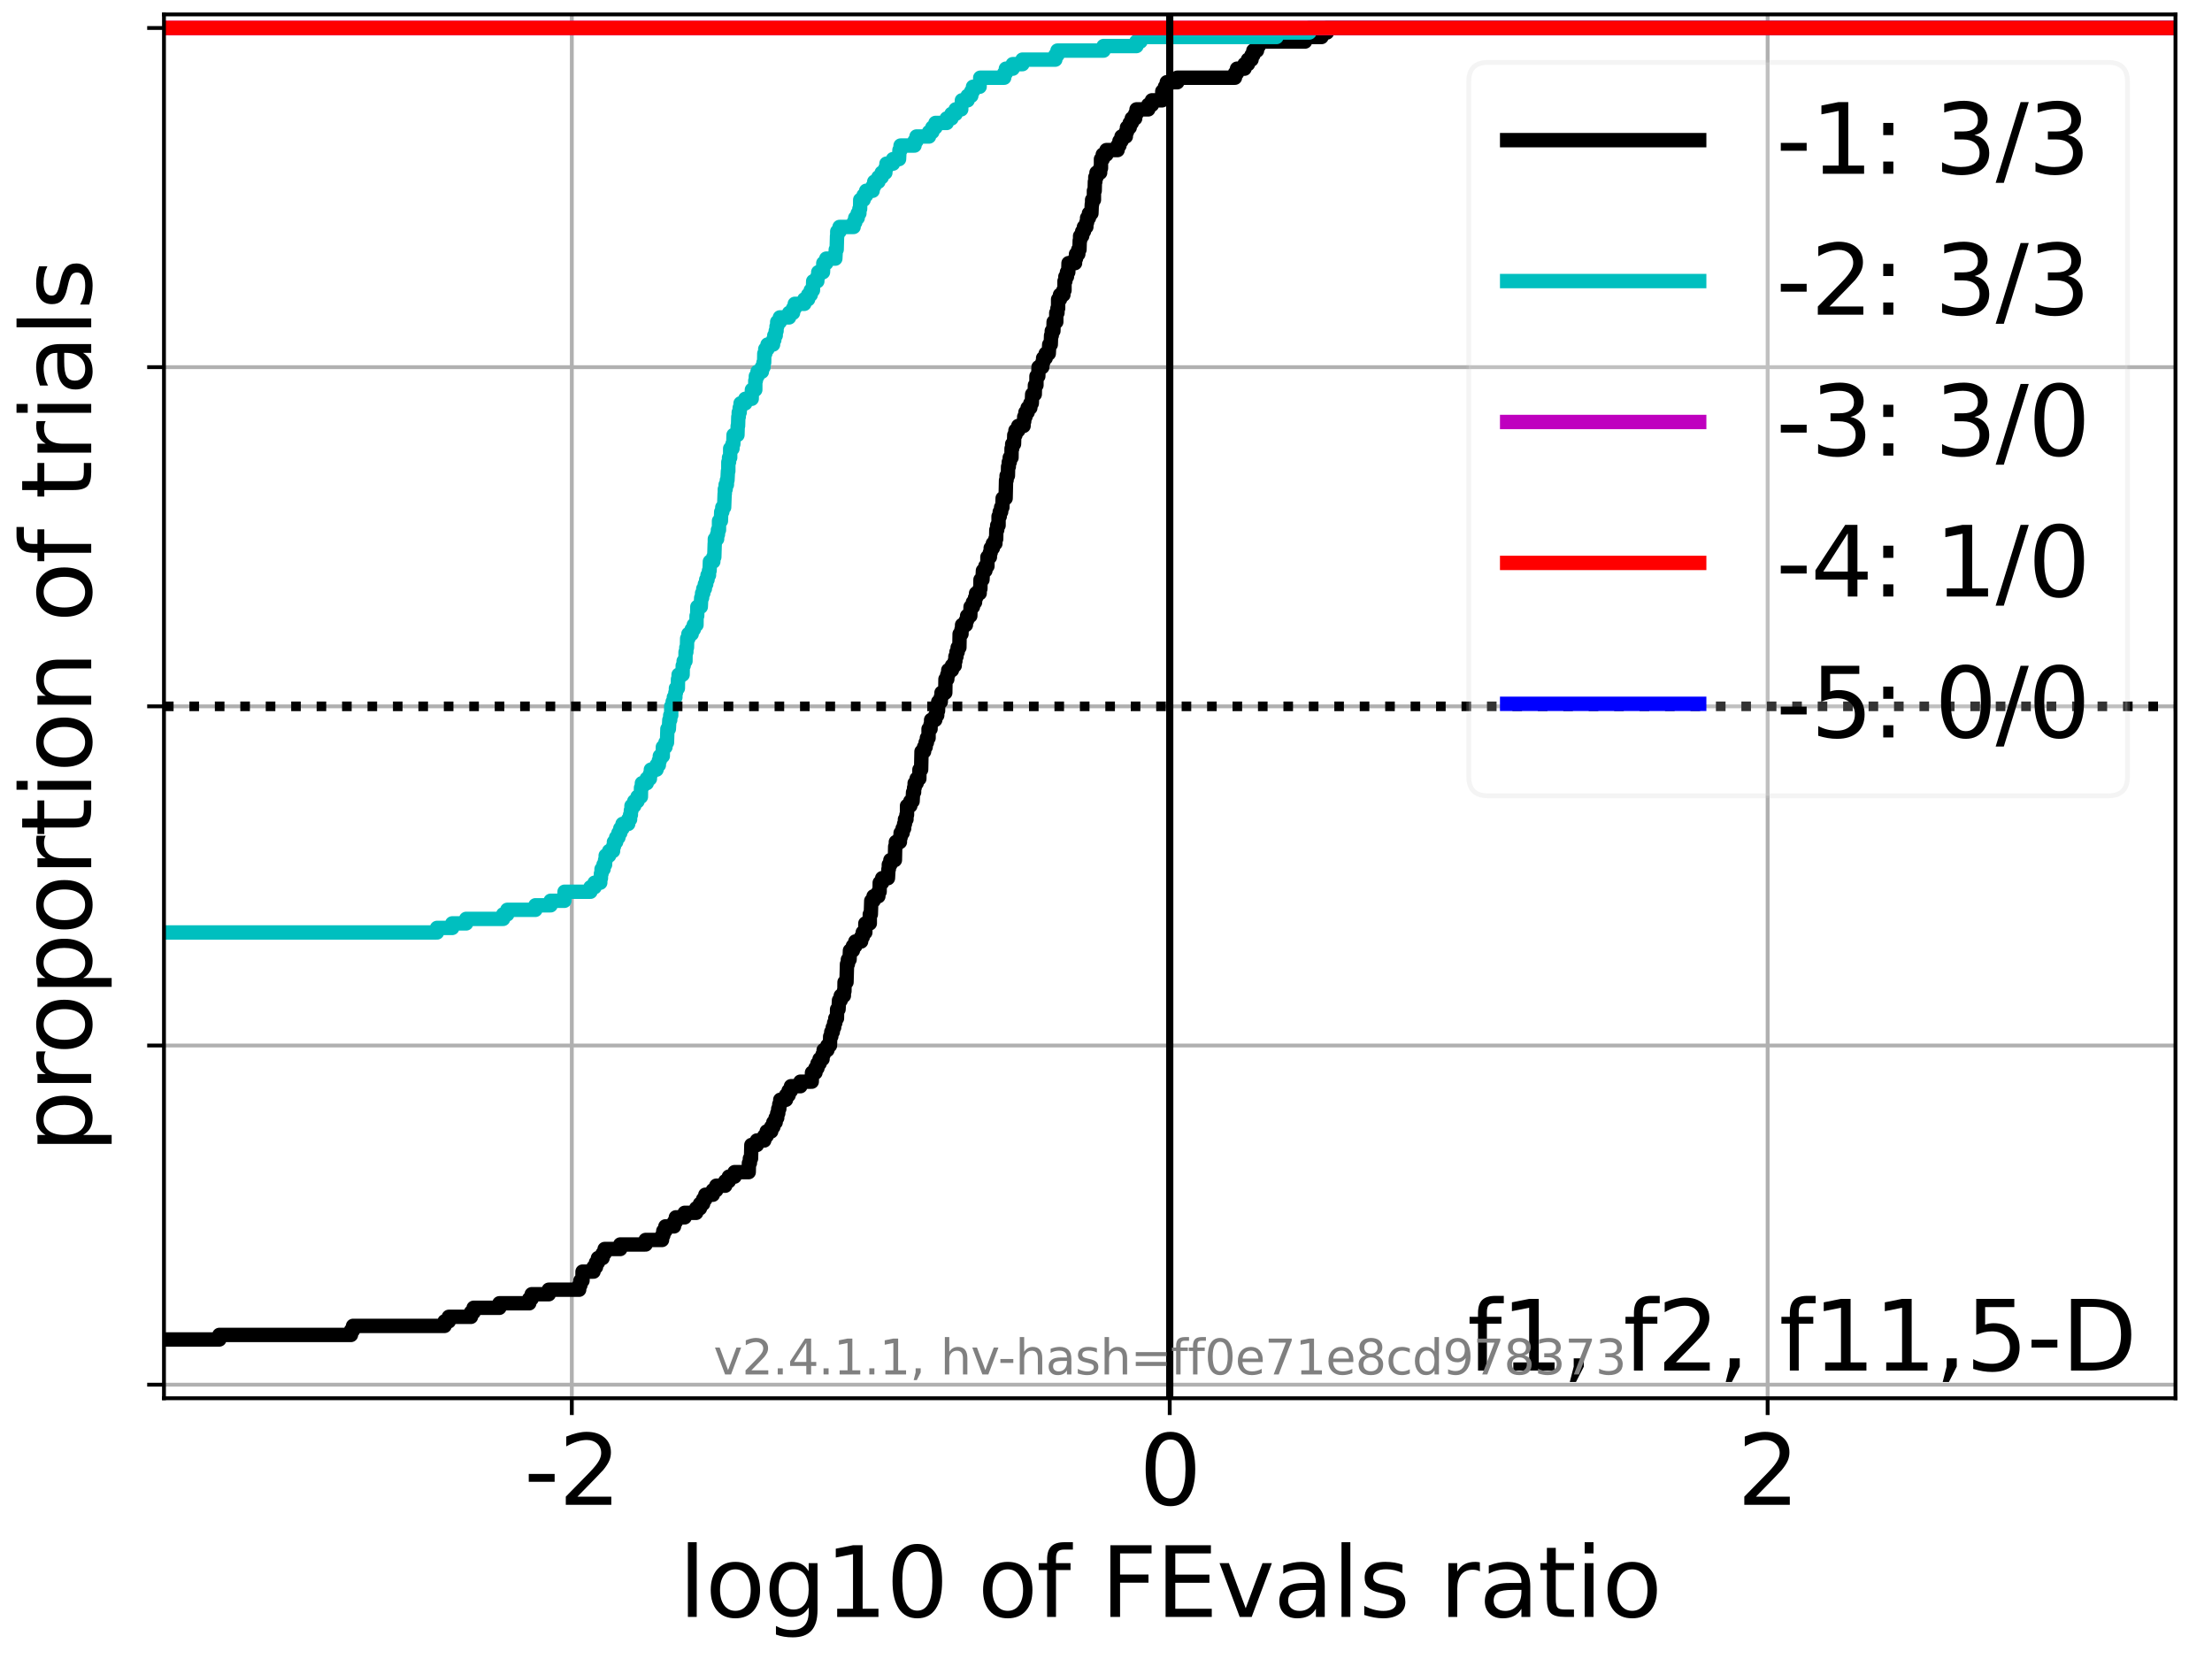 <?xml version="1.0" encoding="utf-8" standalone="no"?>
<!DOCTYPE svg PUBLIC "-//W3C//DTD SVG 1.1//EN"
  "http://www.w3.org/Graphics/SVG/1.1/DTD/svg11.dtd">
<svg height="345.6pt" version="1.1" viewBox="0 0 460.8 345.6" width="460.8pt" xmlns="http://www.w3.org/2000/svg" xmlns:xlink="http://www.w3.org/1999/xlink">
 <defs>
  <style type="text/css">*{stroke-linecap:butt;stroke-linejoin:round;}</style>
 </defs>
 <g id="figure_1">
  <g id="patch_1">
   <path d="M 0 345.6 
L 460.8 345.6 
L 460.8 0 
L 0 0 
z
" style="fill:#ffffff;"/>
  </g>
  <g id="axes_1">
   <g id="patch_2">
    <path d="M 34.16 291.28 
L 453.192 291.28 
L 453.192 3 
L 34.16 3 
z
" style="fill:#ffffff;"/>
   </g>
   <g id="matplotlib.axis_1">
    <g id="xtick_1">
     <g id="line2d_1">
      <path clip-path="url(#p4451ea2242)" d="M 119.12 291.28 
L 119.12 3 
" style="fill:none;stroke:#b0b0b0;stroke-linecap:square;stroke-width:0.8;"/>
     </g>
     <g id="line2d_2">
      <defs>
       <path d="M 0 0 
L 0 3.5 
" id="ma346bdc881" style="stroke:#000000;stroke-width:0.8;"/>
      </defs>
      <g>
       <use style="stroke:#000000;stroke-width:0.8;" x="119.12" xlink:href="#ma346bdc881" y="291.28"/>
      </g>
     </g>
     <g id="text_1">
      <!-- -2 -->
      <g transform="translate(109.149 313.477)scale(0.2 -0.2)">
       <defs>
        <path d="M 313 2009 
L 1997 2009 
L 1997 1497 
L 313 1497 
L 313 2009 
z
" id="DejaVuSans-2d" transform="scale(0.016)"/>
        <path d="M 1228 531 
L 3431 531 
L 3431 0 
L 469 0 
L 469 531 
Q 828 903 1448 1529 
Q 2069 2156 2228 2338 
Q 2531 2678 2651 2914 
Q 2772 3150 2772 3378 
Q 2772 3750 2511 3984 
Q 2250 4219 1831 4219 
Q 1534 4219 1204 4116 
Q 875 4013 500 3803 
L 500 4441 
Q 881 4594 1212 4672 
Q 1544 4750 1819 4750 
Q 2544 4750 2975 4387 
Q 3406 4025 3406 3419 
Q 3406 3131 3298 2873 
Q 3191 2616 2906 2266 
Q 2828 2175 2409 1742 
Q 1991 1309 1228 531 
z
" id="DejaVuSans-32" transform="scale(0.016)"/>
       </defs>
       <use xlink:href="#DejaVuSans-2d"/>
       <use x="36.084" xlink:href="#DejaVuSans-32"/>
      </g>
     </g>
    </g>
    <g id="xtick_2">
     <g id="line2d_3">
      <path clip-path="url(#p4451ea2242)" d="M 243.676 291.28 
L 243.676 3 
" style="fill:none;stroke:#b0b0b0;stroke-linecap:square;stroke-width:0.8;"/>
     </g>
     <g id="line2d_4">
      <g>
       <use style="stroke:#000000;stroke-width:0.8;" x="243.676" xlink:href="#ma346bdc881" y="291.28"/>
      </g>
     </g>
     <g id="text_2">
      <!-- 0 -->
      <g transform="translate(237.314 313.477)scale(0.2 -0.2)">
       <defs>
        <path d="M 2034 4250 
Q 1547 4250 1301 3770 
Q 1056 3291 1056 2328 
Q 1056 1369 1301 889 
Q 1547 409 2034 409 
Q 2525 409 2770 889 
Q 3016 1369 3016 2328 
Q 3016 3291 2770 3770 
Q 2525 4250 2034 4250 
z
M 2034 4750 
Q 2819 4750 3233 4129 
Q 3647 3509 3647 2328 
Q 3647 1150 3233 529 
Q 2819 -91 2034 -91 
Q 1250 -91 836 529 
Q 422 1150 422 2328 
Q 422 3509 836 4129 
Q 1250 4750 2034 4750 
z
" id="DejaVuSans-30" transform="scale(0.016)"/>
       </defs>
       <use xlink:href="#DejaVuSans-30"/>
      </g>
     </g>
    </g>
    <g id="xtick_3">
     <g id="line2d_5">
      <path clip-path="url(#p4451ea2242)" d="M 368.232 291.28 
L 368.232 3 
" style="fill:none;stroke:#b0b0b0;stroke-linecap:square;stroke-width:0.8;"/>
     </g>
     <g id="line2d_6">
      <g>
       <use style="stroke:#000000;stroke-width:0.8;" x="368.232" xlink:href="#ma346bdc881" y="291.28"/>
      </g>
     </g>
     <g id="text_3">
      <!-- 2 -->
      <g transform="translate(361.87 313.477)scale(0.2 -0.2)">
       <use xlink:href="#DejaVuSans-32"/>
      </g>
     </g>
    </g>
    <g id="text_4">
     <!-- log10 of FEvals ratio -->
     <g transform="translate(141.371 336.833)scale(0.2 -0.2)">
      <defs>
       <path d="M 603 4863 
L 1178 4863 
L 1178 0 
L 603 0 
L 603 4863 
z
" id="DejaVuSans-6c" transform="scale(0.016)"/>
       <path d="M 1959 3097 
Q 1497 3097 1228 2736 
Q 959 2375 959 1747 
Q 959 1119 1226 758 
Q 1494 397 1959 397 
Q 2419 397 2687 759 
Q 2956 1122 2956 1747 
Q 2956 2369 2687 2733 
Q 2419 3097 1959 3097 
z
M 1959 3584 
Q 2709 3584 3137 3096 
Q 3566 2609 3566 1747 
Q 3566 888 3137 398 
Q 2709 -91 1959 -91 
Q 1206 -91 779 398 
Q 353 888 353 1747 
Q 353 2609 779 3096 
Q 1206 3584 1959 3584 
z
" id="DejaVuSans-6f" transform="scale(0.016)"/>
       <path d="M 2906 1791 
Q 2906 2416 2648 2759 
Q 2391 3103 1925 3103 
Q 1463 3103 1205 2759 
Q 947 2416 947 1791 
Q 947 1169 1205 825 
Q 1463 481 1925 481 
Q 2391 481 2648 825 
Q 2906 1169 2906 1791 
z
M 3481 434 
Q 3481 -459 3084 -895 
Q 2688 -1331 1869 -1331 
Q 1566 -1331 1297 -1286 
Q 1028 -1241 775 -1147 
L 775 -588 
Q 1028 -725 1275 -790 
Q 1522 -856 1778 -856 
Q 2344 -856 2625 -561 
Q 2906 -266 2906 331 
L 2906 616 
Q 2728 306 2450 153 
Q 2172 0 1784 0 
Q 1141 0 747 490 
Q 353 981 353 1791 
Q 353 2603 747 3093 
Q 1141 3584 1784 3584 
Q 2172 3584 2450 3431 
Q 2728 3278 2906 2969 
L 2906 3500 
L 3481 3500 
L 3481 434 
z
" id="DejaVuSans-67" transform="scale(0.016)"/>
       <path d="M 794 531 
L 1825 531 
L 1825 4091 
L 703 3866 
L 703 4441 
L 1819 4666 
L 2450 4666 
L 2450 531 
L 3481 531 
L 3481 0 
L 794 0 
L 794 531 
z
" id="DejaVuSans-31" transform="scale(0.016)"/>
       <path id="DejaVuSans-20" transform="scale(0.016)"/>
       <path d="M 2375 4863 
L 2375 4384 
L 1825 4384 
Q 1516 4384 1395 4259 
Q 1275 4134 1275 3809 
L 1275 3500 
L 2222 3500 
L 2222 3053 
L 1275 3053 
L 1275 0 
L 697 0 
L 697 3053 
L 147 3053 
L 147 3500 
L 697 3500 
L 697 3744 
Q 697 4328 969 4595 
Q 1241 4863 1831 4863 
L 2375 4863 
z
" id="DejaVuSans-66" transform="scale(0.016)"/>
       <path d="M 628 4666 
L 3309 4666 
L 3309 4134 
L 1259 4134 
L 1259 2759 
L 3109 2759 
L 3109 2228 
L 1259 2228 
L 1259 0 
L 628 0 
L 628 4666 
z
" id="DejaVuSans-46" transform="scale(0.016)"/>
       <path d="M 628 4666 
L 3578 4666 
L 3578 4134 
L 1259 4134 
L 1259 2753 
L 3481 2753 
L 3481 2222 
L 1259 2222 
L 1259 531 
L 3634 531 
L 3634 0 
L 628 0 
L 628 4666 
z
" id="DejaVuSans-45" transform="scale(0.016)"/>
       <path d="M 191 3500 
L 800 3500 
L 1894 563 
L 2988 3500 
L 3597 3500 
L 2284 0 
L 1503 0 
L 191 3500 
z
" id="DejaVuSans-76" transform="scale(0.016)"/>
       <path d="M 2194 1759 
Q 1497 1759 1228 1600 
Q 959 1441 959 1056 
Q 959 750 1161 570 
Q 1363 391 1709 391 
Q 2188 391 2477 730 
Q 2766 1069 2766 1631 
L 2766 1759 
L 2194 1759 
z
M 3341 1997 
L 3341 0 
L 2766 0 
L 2766 531 
Q 2569 213 2275 61 
Q 1981 -91 1556 -91 
Q 1019 -91 701 211 
Q 384 513 384 1019 
Q 384 1609 779 1909 
Q 1175 2209 1959 2209 
L 2766 2209 
L 2766 2266 
Q 2766 2663 2505 2880 
Q 2244 3097 1772 3097 
Q 1472 3097 1187 3025 
Q 903 2953 641 2809 
L 641 3341 
Q 956 3463 1253 3523 
Q 1550 3584 1831 3584 
Q 2591 3584 2966 3190 
Q 3341 2797 3341 1997 
z
" id="DejaVuSans-61" transform="scale(0.016)"/>
       <path d="M 2834 3397 
L 2834 2853 
Q 2591 2978 2328 3040 
Q 2066 3103 1784 3103 
Q 1356 3103 1142 2972 
Q 928 2841 928 2578 
Q 928 2378 1081 2264 
Q 1234 2150 1697 2047 
L 1894 2003 
Q 2506 1872 2764 1633 
Q 3022 1394 3022 966 
Q 3022 478 2636 193 
Q 2250 -91 1575 -91 
Q 1294 -91 989 -36 
Q 684 19 347 128 
L 347 722 
Q 666 556 975 473 
Q 1284 391 1588 391 
Q 1994 391 2212 530 
Q 2431 669 2431 922 
Q 2431 1156 2273 1281 
Q 2116 1406 1581 1522 
L 1381 1569 
Q 847 1681 609 1914 
Q 372 2147 372 2553 
Q 372 3047 722 3315 
Q 1072 3584 1716 3584 
Q 2034 3584 2315 3537 
Q 2597 3491 2834 3397 
z
" id="DejaVuSans-73" transform="scale(0.016)"/>
       <path d="M 2631 2963 
Q 2534 3019 2420 3045 
Q 2306 3072 2169 3072 
Q 1681 3072 1420 2755 
Q 1159 2438 1159 1844 
L 1159 0 
L 581 0 
L 581 3500 
L 1159 3500 
L 1159 2956 
Q 1341 3275 1631 3429 
Q 1922 3584 2338 3584 
Q 2397 3584 2469 3576 
Q 2541 3569 2628 3553 
L 2631 2963 
z
" id="DejaVuSans-72" transform="scale(0.016)"/>
       <path d="M 1172 4494 
L 1172 3500 
L 2356 3500 
L 2356 3053 
L 1172 3053 
L 1172 1153 
Q 1172 725 1289 603 
Q 1406 481 1766 481 
L 2356 481 
L 2356 0 
L 1766 0 
Q 1100 0 847 248 
Q 594 497 594 1153 
L 594 3053 
L 172 3053 
L 172 3500 
L 594 3500 
L 594 4494 
L 1172 4494 
z
" id="DejaVuSans-74" transform="scale(0.016)"/>
       <path d="M 603 3500 
L 1178 3500 
L 1178 0 
L 603 0 
L 603 3500 
z
M 603 4863 
L 1178 4863 
L 1178 4134 
L 603 4134 
L 603 4863 
z
" id="DejaVuSans-69" transform="scale(0.016)"/>
      </defs>
      <use xlink:href="#DejaVuSans-6c"/>
      <use x="27.783" xlink:href="#DejaVuSans-6f"/>
      <use x="88.965" xlink:href="#DejaVuSans-67"/>
      <use x="152.441" xlink:href="#DejaVuSans-31"/>
      <use x="216.064" xlink:href="#DejaVuSans-30"/>
      <use x="279.688" xlink:href="#DejaVuSans-20"/>
      <use x="311.475" xlink:href="#DejaVuSans-6f"/>
      <use x="372.656" xlink:href="#DejaVuSans-66"/>
      <use x="407.861" xlink:href="#DejaVuSans-20"/>
      <use x="439.648" xlink:href="#DejaVuSans-46"/>
      <use x="497.168" xlink:href="#DejaVuSans-45"/>
      <use x="560.352" xlink:href="#DejaVuSans-76"/>
      <use x="619.531" xlink:href="#DejaVuSans-61"/>
      <use x="680.811" xlink:href="#DejaVuSans-6c"/>
      <use x="708.594" xlink:href="#DejaVuSans-73"/>
      <use x="760.693" xlink:href="#DejaVuSans-20"/>
      <use x="792.48" xlink:href="#DejaVuSans-72"/>
      <use x="833.594" xlink:href="#DejaVuSans-61"/>
      <use x="894.873" xlink:href="#DejaVuSans-74"/>
      <use x="934.082" xlink:href="#DejaVuSans-69"/>
      <use x="961.865" xlink:href="#DejaVuSans-6f"/>
     </g>
    </g>
   </g>
   <g id="matplotlib.axis_2">
    <g id="ytick_1">
     <g id="line2d_7">
      <path clip-path="url(#p4451ea2242)" d="M 34.16 288.454 
L 453.192 288.454 
" style="fill:none;stroke:#b0b0b0;stroke-linecap:square;stroke-width:0.8;"/>
     </g>
     <g id="line2d_8">
      <defs>
       <path d="M 0 0 
L -3.5 0 
" id="mcbfa6ebe16" style="stroke:#000000;stroke-width:0.8;"/>
      </defs>
      <g>
       <use style="stroke:#000000;stroke-width:0.8;" x="34.16" xlink:href="#mcbfa6ebe16" y="288.454"/>
      </g>
     </g>
    </g>
    <g id="ytick_2">
     <g id="line2d_9">
      <path clip-path="url(#p4451ea2242)" d="M 34.16 217.797 
L 453.192 217.797 
" style="fill:none;stroke:#b0b0b0;stroke-linecap:square;stroke-width:0.8;"/>
     </g>
     <g id="line2d_10">
      <g>
       <use style="stroke:#000000;stroke-width:0.8;" x="34.16" xlink:href="#mcbfa6ebe16" y="217.797"/>
      </g>
     </g>
    </g>
    <g id="ytick_3">
     <g id="line2d_11">
      <path clip-path="url(#p4451ea2242)" d="M 34.16 147.14 
L 453.192 147.14 
" style="fill:none;stroke:#b0b0b0;stroke-linecap:square;stroke-width:0.8;"/>
     </g>
     <g id="line2d_12">
      <g>
       <use style="stroke:#000000;stroke-width:0.8;" x="34.16" xlink:href="#mcbfa6ebe16" y="147.14"/>
      </g>
     </g>
    </g>
    <g id="ytick_4">
     <g id="line2d_13">
      <path clip-path="url(#p4451ea2242)" d="M 34.16 76.483 
L 453.192 76.483 
" style="fill:none;stroke:#b0b0b0;stroke-linecap:square;stroke-width:0.8;"/>
     </g>
     <g id="line2d_14">
      <g>
       <use style="stroke:#000000;stroke-width:0.8;" x="34.16" xlink:href="#mcbfa6ebe16" y="76.483"/>
      </g>
     </g>
    </g>
    <g id="ytick_5">
     <g id="line2d_15">
      <path clip-path="url(#p4451ea2242)" d="M 34.16 5.826 
L 453.192 5.826 
" style="fill:none;stroke:#b0b0b0;stroke-linecap:square;stroke-width:0.8;"/>
     </g>
     <g id="line2d_16">
      <g>
       <use style="stroke:#000000;stroke-width:0.8;" x="34.16" xlink:href="#mcbfa6ebe16" y="5.826"/>
      </g>
     </g>
    </g>
    <g id="text_5">
     <!-- proportion of trials -->
     <g transform="translate(19.001 240.146)rotate(-90)scale(0.2 -0.2)">
      <defs>
       <path d="M 1159 525 
L 1159 -1331 
L 581 -1331 
L 581 3500 
L 1159 3500 
L 1159 2969 
Q 1341 3281 1617 3432 
Q 1894 3584 2278 3584 
Q 2916 3584 3314 3078 
Q 3713 2572 3713 1747 
Q 3713 922 3314 415 
Q 2916 -91 2278 -91 
Q 1894 -91 1617 61 
Q 1341 213 1159 525 
z
M 3116 1747 
Q 3116 2381 2855 2742 
Q 2594 3103 2138 3103 
Q 1681 3103 1420 2742 
Q 1159 2381 1159 1747 
Q 1159 1113 1420 752 
Q 1681 391 2138 391 
Q 2594 391 2855 752 
Q 3116 1113 3116 1747 
z
" id="DejaVuSans-70" transform="scale(0.016)"/>
       <path d="M 3513 2113 
L 3513 0 
L 2938 0 
L 2938 2094 
Q 2938 2591 2744 2837 
Q 2550 3084 2163 3084 
Q 1697 3084 1428 2787 
Q 1159 2491 1159 1978 
L 1159 0 
L 581 0 
L 581 3500 
L 1159 3500 
L 1159 2956 
Q 1366 3272 1645 3428 
Q 1925 3584 2291 3584 
Q 2894 3584 3203 3211 
Q 3513 2838 3513 2113 
z
" id="DejaVuSans-6e" transform="scale(0.016)"/>
      </defs>
      <use xlink:href="#DejaVuSans-70"/>
      <use x="63.477" xlink:href="#DejaVuSans-72"/>
      <use x="102.34" xlink:href="#DejaVuSans-6f"/>
      <use x="163.521" xlink:href="#DejaVuSans-70"/>
      <use x="226.998" xlink:href="#DejaVuSans-6f"/>
      <use x="288.18" xlink:href="#DejaVuSans-72"/>
      <use x="329.293" xlink:href="#DejaVuSans-74"/>
      <use x="368.502" xlink:href="#DejaVuSans-69"/>
      <use x="396.285" xlink:href="#DejaVuSans-6f"/>
      <use x="457.467" xlink:href="#DejaVuSans-6e"/>
      <use x="520.846" xlink:href="#DejaVuSans-20"/>
      <use x="552.633" xlink:href="#DejaVuSans-6f"/>
      <use x="613.814" xlink:href="#DejaVuSans-66"/>
      <use x="649.02" xlink:href="#DejaVuSans-20"/>
      <use x="680.807" xlink:href="#DejaVuSans-74"/>
      <use x="720.016" xlink:href="#DejaVuSans-72"/>
      <use x="761.129" xlink:href="#DejaVuSans-69"/>
      <use x="788.912" xlink:href="#DejaVuSans-61"/>
      <use x="850.191" xlink:href="#DejaVuSans-6c"/>
      <use x="877.975" xlink:href="#DejaVuSans-73"/>
     </g>
    </g>
   </g>
   <g id="line2d_17">
    <path clip-path="url(#p4451ea2242)" d="M 34.16 279.033 
L 45.697 279.033 
L 45.697 278.091 
L 73.112 278.091 
L 73.112 277.149 
L 73.545 277.149 
L 73.545 276.207 
L 92.613 276.207 
L 92.613 275.264 
L 93.496 275.264 
L 93.496 274.322 
L 98.11 274.322 
L 98.11 273.38 
L 98.669 273.38 
L 98.669 272.438 
L 104.035 272.438 
L 104.035 271.496 
L 110.25 271.496 
L 110.25 270.554 
L 110.763 270.554 
L 110.763 269.612 
L 114.321 269.612 
L 114.321 268.67 
L 120.647 268.67 
L 120.647 267.728 
L 120.912 267.728 
L 120.912 266.786 
L 121.345 266.786 
L 121.355 264.901 
L 123.64 264.901 
L 123.64 263.959 
L 124.15 263.959 
L 124.15 263.017 
L 124.565 263.017 
L 124.565 262.075 
L 125.526 262.075 
L 125.526 261.133 
L 125.958 261.133 
L 125.958 260.191 
L 129.208 260.191 
L 129.208 259.249 
L 134.493 259.249 
L 134.493 258.307 
L 137.916 258.307 
L 137.916 257.365 
L 138.179 257.365 
L 138.179 256.423 
L 138.612 256.423 
L 138.612 255.481 
L 140.412 255.481 
L 140.412 254.538 
L 140.796 254.538 
L 140.796 253.596 
L 142.623 253.596 
L 142.623 252.654 
L 145.026 252.654 
L 145.026 251.712 
L 145.818 251.712 
L 145.818 250.77 
L 146.469 250.77 
L 146.469 249.828 
L 146.937 249.828 
L 146.937 248.886 
L 148.493 248.886 
L 148.493 247.944 
L 149.215 247.944 
L 149.215 247.002 
L 151.083 247.002 
L 151.083 246.06 
L 151.835 246.06 
L 151.835 245.118 
L 153.021 245.118 
L 153.021 244.175 
L 155.971 244.175 
L 156.014 242.291 
L 156.215 242.291 
L 156.215 241.349 
L 156.449 241.349 
L 156.524 238.523 
L 157.679 238.523 
L 157.679 237.581 
L 159.208 237.581 
L 159.208 236.639 
L 159.719 236.639 
L 159.719 235.697 
L 160.654 235.697 
L 160.654 234.755 
L 161.103 234.755 
L 161.103 233.812 
L 161.581 233.812 
L 161.581 232.87 
L 161.908 232.87 
L 161.908 231.928 
L 162.121 231.928 
L 162.121 230.986 
L 162.341 230.986 
L 162.341 230.044 
L 162.545 230.044 
L 162.545 229.102 
L 163.736 229.102 
L 163.736 228.16 
L 164.283 228.16 
L 164.283 227.218 
L 164.776 227.218 
L 164.776 226.276 
L 166.735 226.276 
L 166.735 225.334 
L 169.102 225.334 
L 169.155 223.449 
L 169.874 223.449 
L 169.874 222.507 
L 170.29 222.507 
L 170.29 221.565 
L 170.733 221.565 
L 170.733 220.623 
L 171.348 220.623 
L 171.348 219.681 
L 171.582 219.681 
L 171.582 218.739 
L 172.365 218.739 
L 172.365 217.797 
L 172.896 217.797 
L 172.942 215.913 
L 173.17 215.913 
L 173.17 214.971 
L 173.484 214.971 
L 173.484 214.028 
L 173.768 214.028 
L 173.768 213.086 
L 174.008 213.086 
L 174.008 212.144 
L 174.352 212.144 
L 174.383 210.26 
L 174.681 210.26 
L 174.785 208.376 
L 175.144 208.376 
L 175.144 207.434 
L 175.79 207.434 
L 175.79 206.492 
L 175.909 206.492 
L 175.935 204.608 
L 176.342 204.608 
L 176.446 200.839 
L 176.631 200.839 
L 176.631 199.897 
L 176.979 199.897 
L 177.063 198.013 
L 177.674 198.013 
L 177.674 197.071 
L 178.184 197.071 
L 178.184 196.129 
L 179.388 196.129 
L 179.388 195.187 
L 179.726 195.187 
L 179.726 194.245 
L 180.26 194.245 
L 180.271 192.36 
L 181.194 192.36 
L 181.194 190.476 
L 181.408 190.476 
L 181.503 187.65 
L 181.98 187.65 
L 181.98 186.708 
L 182.976 186.708 
L 182.976 185.766 
L 183.241 185.766 
L 183.264 183.882 
L 183.774 183.882 
L 183.774 182.939 
L 184.973 182.939 
L 185.077 181.055 
L 185.159 181.055 
L 185.159 180.113 
L 185.483 180.113 
L 185.483 179.171 
L 186.422 179.171 
L 186.484 176.345 
L 186.625 176.345 
L 186.625 175.403 
L 187.465 175.403 
L 187.465 174.461 
L 187.615 174.461 
L 187.615 173.519 
L 188.032 173.519 
L 188.032 172.576 
L 188.345 172.576 
L 188.345 171.634 
L 188.518 171.634 
L 188.518 170.692 
L 188.832 170.692 
L 188.832 169.75 
L 188.947 169.75 
L 188.951 167.866 
L 189.632 167.866 
L 189.632 166.924 
L 190.105 166.924 
L 190.211 165.04 
L 190.421 165.04 
L 190.421 164.098 
L 190.54 164.098 
L 190.54 163.156 
L 190.954 163.156 
L 190.954 162.213 
L 191.512 162.213 
L 191.539 160.329 
L 191.889 160.329 
L 191.969 156.561 
L 192.502 156.561 
L 192.502 155.619 
L 192.831 155.619 
L 192.831 154.677 
L 193.091 154.677 
L 193.091 153.735 
L 193.437 153.735 
L 193.437 151.85 
L 193.852 151.85 
L 193.852 150.908 
L 193.97 150.908 
L 193.97 149.966 
L 194.83 149.966 
L 194.83 149.024 
L 195.239 149.024 
L 195.239 148.082 
L 195.409 148.082 
L 195.449 146.198 
L 195.982 146.198 
L 195.982 145.256 
L 196.131 145.256 
L 196.131 144.314 
L 196.917 144.314 
L 196.96 141.487 
L 197.338 141.487 
L 197.338 140.545 
L 197.54 140.545 
L 197.54 139.603 
L 198.309 139.603 
L 198.309 138.661 
L 198.888 138.661 
L 198.888 137.719 
L 199.027 137.719 
L 199.027 136.777 
L 199.249 136.777 
L 199.249 135.835 
L 199.499 135.835 
L 199.499 134.893 
L 199.857 134.893 
L 199.909 132.067 
L 200.295 132.067 
L 200.295 131.124 
L 200.42 131.124 
L 200.42 130.182 
L 201.213 130.182 
L 201.213 129.24 
L 201.466 129.24 
L 201.466 128.298 
L 202.129 128.298 
L 202.188 126.414 
L 202.676 126.414 
L 202.676 125.472 
L 203.117 125.472 
L 203.117 124.53 
L 203.337 124.53 
L 203.337 123.588 
L 204.083 123.588 
L 204.083 122.646 
L 204.232 122.646 
L 204.256 120.761 
L 204.665 120.761 
L 204.766 118.877 
L 205.275 118.877 
L 205.275 117.935 
L 205.7 117.935 
L 205.7 116.051 
L 206.213 116.051 
L 206.213 115.109 
L 206.382 115.109 
L 206.382 114.167 
L 206.832 114.167 
L 206.832 113.225 
L 207.357 113.225 
L 207.357 112.283 
L 207.518 112.283 
L 207.554 110.398 
L 207.735 110.398 
L 207.735 109.456 
L 208.018 109.456 
L 208.02 107.572 
L 208.266 107.572 
L 208.266 106.63 
L 208.553 106.63 
L 208.553 105.688 
L 208.813 105.688 
L 208.87 103.804 
L 209.488 103.804 
L 209.579 100.035 
L 209.693 100.035 
L 209.693 99.093 
L 209.965 99.093 
L 210.005 97.209 
L 210.151 97.209 
L 210.151 96.267 
L 210.35 96.267 
L 210.35 95.325 
L 210.712 95.325 
L 210.728 93.441 
L 210.86 93.441 
L 210.86 92.499 
L 211.239 92.499 
L 211.293 90.615 
L 211.538 90.615 
L 211.538 89.672 
L 212.121 89.672 
L 212.121 88.73 
L 213.228 88.73 
L 213.228 87.788 
L 213.361 87.788 
L 213.361 86.846 
L 213.614 86.846 
L 213.614 85.904 
L 214.075 85.904 
L 214.075 84.962 
L 214.635 84.962 
L 214.635 84.02 
L 214.942 84.02 
L 215.021 82.136 
L 215.561 82.136 
L 215.595 80.252 
L 215.908 80.252 
L 215.918 78.367 
L 216.296 78.367 
L 216.349 76.483 
L 217.118 76.483 
L 217.118 75.541 
L 217.304 75.541 
L 217.304 74.599 
L 217.84 74.599 
L 217.84 73.657 
L 218.476 73.657 
L 218.572 71.773 
L 218.893 71.773 
L 218.958 69.888 
L 219.105 69.888 
L 219.105 68.946 
L 219.441 68.946 
L 219.491 67.062 
L 220.04 67.062 
L 220.04 65.178 
L 220.286 65.178 
L 220.286 64.236 
L 220.426 64.236 
L 220.426 62.352 
L 220.82 62.352 
L 220.82 61.41 
L 221.523 61.41 
L 221.523 60.468 
L 221.754 60.468 
L 221.754 58.583 
L 221.935 58.583 
L 221.935 57.641 
L 222.264 57.641 
L 222.264 56.699 
L 222.542 56.699 
L 222.595 54.815 
L 223.949 54.815 
L 223.949 53.873 
L 224.152 53.873 
L 224.152 52.931 
L 224.626 52.931 
L 224.626 51.989 
L 224.873 51.989 
L 224.928 50.105 
L 225.004 50.105 
L 225.004 49.162 
L 225.439 49.162 
L 225.439 48.22 
L 225.805 48.22 
L 225.805 47.278 
L 226.303 47.278 
L 226.303 46.336 
L 226.46 46.336 
L 226.46 45.394 
L 226.846 45.394 
L 226.846 44.452 
L 227.362 44.452 
L 227.439 42.568 
L 227.506 42.568 
L 227.506 41.626 
L 227.885 41.626 
L 227.886 39.742 
L 228.042 39.742 
L 228.084 37.857 
L 228.175 37.857 
L 228.175 36.915 
L 228.42 36.915 
L 228.42 35.973 
L 229.178 35.973 
L 229.178 35.031 
L 229.354 35.031 
L 229.354 33.147 
L 229.727 33.147 
L 229.727 32.205 
L 230.496 32.205 
L 230.496 31.263 
L 232.816 31.263 
L 232.816 30.321 
L 233.202 30.321 
L 233.202 29.379 
L 233.632 29.379 
L 233.632 28.436 
L 234.53 28.436 
L 234.53 27.494 
L 234.768 27.494 
L 234.768 26.552 
L 235.341 26.552 
L 235.341 25.61 
L 235.775 25.61 
L 235.775 24.668 
L 236.477 24.668 
L 236.477 23.726 
L 236.761 23.726 
L 236.761 22.784 
L 239.204 22.784 
L 239.204 21.842 
L 239.971 21.842 
L 239.971 20.9 
L 242.085 20.9 
L 242.13 19.016 
L 242.681 19.016 
L 242.681 18.073 
L 243.06 18.073 
L 243.06 17.131 
L 245.253 17.131 
L 245.253 16.189 
L 257.259 16.189 
L 257.259 15.247 
L 257.697 15.247 
L 257.697 14.305 
L 259.253 14.305 
L 259.253 13.363 
L 259.975 13.363 
L 259.975 12.421 
L 260.718 12.421 
L 260.718 11.479 
L 261.096 11.479 
L 261.096 10.537 
L 261.854 10.537 
L 261.854 9.595 
L 262.232 9.595 
L 262.232 8.653 
L 271.863 8.653 
L 271.863 7.71 
L 275.296 7.71 
L 275.296 6.768 
L 276.432 6.768 
L 276.432 5.826 
L 453.192 5.826 
L 453.192 5.826 
" style="fill:none;stroke:#000000;stroke-linecap:square;stroke-width:3;"/>
   </g>
   <g id="line2d_18">
    <path clip-path="url(#p4451ea2242)" style="fill:none;stroke:#000000;stroke-linecap:square;stroke-width:3;"/>
   </g>
   <g id="line2d_19">
    <path clip-path="url(#p4451ea2242)" d="M 34.16 194.245 
L 91.038 194.245 
L 91.038 193.302 
L 94.208 193.302 
L 94.208 192.36 
L 97.112 192.36 
L 97.112 191.418 
L 104.815 191.418 
L 104.815 190.476 
L 105.681 190.476 
L 105.681 189.534 
L 111.533 189.534 
L 111.533 188.592 
L 114.704 188.592 
L 114.704 187.65 
L 117.574 187.65 
L 117.608 185.766 
L 123.004 185.766 
L 123.004 184.824 
L 123.863 184.824 
L 123.863 183.882 
L 125.044 183.882 
L 125.044 182.939 
L 125.184 182.939 
L 125.184 181.997 
L 125.311 181.997 
L 125.311 181.055 
L 125.729 181.055 
L 125.729 180.113 
L 126.049 180.113 
L 126.049 179.171 
L 126.177 179.171 
L 126.177 178.229 
L 126.896 178.229 
L 126.896 177.287 
L 127.711 177.287 
L 127.711 176.345 
L 127.894 176.345 
L 127.894 175.403 
L 128.354 175.403 
L 128.354 174.461 
L 128.829 174.461 
L 128.829 173.519 
L 129.22 173.519 
L 129.22 172.576 
L 129.687 172.576 
L 129.687 171.634 
L 130.869 171.634 
L 130.869 170.692 
L 131.258 170.692 
L 131.258 169.75 
L 131.424 169.75 
L 131.424 168.808 
L 131.553 168.808 
L 131.553 167.866 
L 132.124 167.866 
L 132.124 166.924 
L 132.804 166.924 
L 132.804 165.982 
L 133.51 165.982 
L 133.536 164.098 
L 133.718 164.098 
L 133.718 163.156 
L 134.73 163.156 
L 134.73 162.213 
L 135.387 162.213 
L 135.387 161.271 
L 135.589 161.271 
L 135.589 160.329 
L 136.77 160.329 
L 136.77 159.387 
L 137.249 159.387 
L 137.249 158.445 
L 137.455 158.445 
L 137.455 157.503 
L 138.07 157.503 
L 138.086 155.619 
L 138.628 155.619 
L 138.628 154.677 
L 138.945 154.677 
L 139.033 151.85 
L 139.334 151.85 
L 139.437 149.966 
L 139.62 149.966 
L 139.62 149.024 
L 139.826 149.024 
L 139.827 147.14 
L 140.126 147.14 
L 140.126 146.198 
L 140.38 146.198 
L 140.38 145.256 
L 140.692 145.256 
L 140.692 144.314 
L 140.811 144.314 
L 140.811 143.372 
L 141.212 143.372 
L 141.239 141.487 
L 141.366 141.487 
L 141.366 140.545 
L 142.204 140.545 
L 142.225 138.661 
L 142.42 138.661 
L 142.42 137.719 
L 142.793 137.719 
L 142.815 135.835 
L 142.976 135.835 
L 142.976 134.893 
L 143.105 134.893 
L 143.15 133.009 
L 143.406 133.009 
L 143.406 132.067 
L 144.091 132.067 
L 144.091 131.124 
L 144.529 131.124 
L 144.529 130.182 
L 145.087 130.182 
L 145.108 128.298 
L 145.236 128.298 
L 145.27 126.414 
L 145.986 126.414 
L 146.073 124.53 
L 146.256 124.53 
L 146.256 123.588 
L 146.506 123.588 
L 146.506 122.646 
L 146.836 122.646 
L 146.836 121.704 
L 147.113 121.704 
L 147.113 120.761 
L 147.392 120.761 
L 147.392 119.819 
L 147.695 119.819 
L 147.695 118.877 
L 147.821 118.877 
L 147.886 116.993 
L 148.592 116.993 
L 148.592 116.051 
L 148.8 116.051 
L 148.89 113.225 
L 148.917 113.225 
L 148.917 112.283 
L 149.384 112.283 
L 149.384 111.341 
L 149.561 111.341 
L 149.561 110.398 
L 149.775 110.398 
L 149.786 108.514 
L 150.18 108.514 
L 150.243 106.63 
L 150.469 106.63 
L 150.469 105.688 
L 150.849 105.688 
L 150.957 102.862 
L 150.991 102.862 
L 150.991 101.92 
L 151.165 101.92 
L 151.165 100.978 
L 151.424 100.978 
L 151.424 100.035 
L 151.543 100.035 
L 151.641 98.151 
L 151.72 98.151 
L 151.726 96.267 
L 151.872 96.267 
L 151.872 95.325 
L 152.109 95.325 
L 152.111 93.441 
L 152.585 93.441 
L 152.585 92.499 
L 152.764 92.499 
L 152.811 90.615 
L 153.624 90.615 
L 153.677 88.73 
L 153.749 88.73 
L 153.806 86.846 
L 153.895 86.846 
L 153.895 85.904 
L 154.091 85.904 
L 154.091 84.962 
L 154.274 84.962 
L 154.274 84.02 
L 155.256 84.02 
L 155.256 83.078 
L 156.593 83.078 
L 156.636 81.194 
L 157.337 81.194 
L 157.342 79.309 
L 157.459 79.309 
L 157.459 78.367 
L 157.804 78.367 
L 157.804 77.425 
L 158.716 77.425 
L 158.716 76.483 
L 159.048 76.483 
L 159.048 75.541 
L 159.183 75.541 
L 159.219 73.657 
L 159.422 73.657 
L 159.422 72.715 
L 159.89 72.715 
L 159.89 71.773 
L 161.042 71.773 
L 161.042 70.831 
L 161.3 70.831 
L 161.3 69.888 
L 161.598 69.888 
L 161.598 68.946 
L 161.767 68.946 
L 161.767 68.004 
L 161.908 68.004 
L 161.908 67.062 
L 162.464 67.062 
L 162.464 66.12 
L 164.383 66.12 
L 164.383 65.178 
L 165.205 65.178 
L 165.205 64.236 
L 165.57 64.236 
L 165.57 63.294 
L 167.553 63.294 
L 167.553 62.352 
L 168.341 62.352 
L 168.341 61.41 
L 168.894 61.41 
L 168.894 60.468 
L 169.352 60.468 
L 169.402 58.583 
L 170.261 58.583 
L 170.261 57.641 
L 170.457 57.641 
L 170.457 56.699 
L 171.442 56.699 
L 171.512 54.815 
L 172.127 54.815 
L 172.127 53.873 
L 174.011 53.873 
L 174.109 51.989 
L 174.292 51.989 
L 174.371 49.162 
L 174.415 49.162 
L 174.415 48.22 
L 174.892 48.22 
L 174.892 47.278 
L 177.822 47.278 
L 177.822 46.336 
L 178.16 46.336 
L 178.16 45.394 
L 178.674 45.394 
L 178.674 44.452 
L 179.026 44.452 
L 179.026 43.51 
L 179.176 43.51 
L 179.201 41.626 
L 179.908 41.626 
L 179.908 40.684 
L 180.438 40.684 
L 180.438 39.742 
L 181.785 39.742 
L 181.785 38.799 
L 182.118 38.799 
L 182.118 37.857 
L 182.984 37.857 
L 182.984 36.915 
L 183.679 36.915 
L 183.679 35.973 
L 184.435 35.973 
L 184.435 35.031 
L 184.665 35.031 
L 184.665 34.089 
L 186.025 34.089 
L 186.025 33.147 
L 187.287 33.147 
L 187.374 31.263 
L 187.605 31.263 
L 187.605 30.321 
L 190.509 30.321 
L 190.509 29.379 
L 190.919 29.379 
L 190.919 28.436 
L 193.532 28.436 
L 193.532 27.494 
L 194.223 27.494 
L 194.223 26.552 
L 194.877 26.552 
L 194.877 25.61 
L 197.221 25.61 
L 197.221 24.668 
L 198.212 24.668 
L 198.212 23.726 
L 199.078 23.726 
L 199.078 22.784 
L 200.242 22.784 
L 200.242 21.842 
L 200.381 21.842 
L 200.381 20.9 
L 201.569 20.9 
L 201.569 19.958 
L 202.337 19.958 
L 202.337 19.016 
L 202.697 19.016 
L 202.697 18.073 
L 204.07 18.073 
L 204.07 17.131 
L 204.2 17.131 
L 204.2 16.189 
L 209.186 16.189 
L 209.186 15.247 
L 209.546 15.247 
L 209.546 14.305 
L 210.971 14.305 
L 210.971 13.363 
L 212.991 13.363 
L 212.991 12.421 
L 219.84 12.421 
L 219.84 11.479 
L 220.293 11.479 
L 220.293 10.537 
L 229.895 10.537 
L 229.895 9.595 
L 236.744 9.595 
L 236.744 8.653 
L 237.588 8.653 
L 237.588 7.71 
L 265.914 7.71 
L 265.914 6.768 
L 272.763 6.768 
L 272.763 5.826 
L 453.192 5.826 
L 453.192 5.826 
" style="fill:none;stroke:#00bfbf;stroke-linecap:square;stroke-width:3;"/>
   </g>
   <g id="line2d_20">
    <path clip-path="url(#p4451ea2242)" style="fill:none;stroke:#00bfbf;stroke-linecap:square;stroke-width:3;"/>
   </g>
   <g id="line2d_21">
    <path clip-path="url(#p4451ea2242)" d="M 34.341 5.826 
L 34.16 5.826 
L 453.192 5.826 
L 461.8 5.826 
" style="fill:none;stroke:#bf00bf;stroke-linecap:square;stroke-width:3;"/>
   </g>
   <g id="line2d_22">
    <path clip-path="url(#p4451ea2242)" d="M 34.341 5.826 
L 34.16 5.826 
L 453.192 5.826 
L 461.8 5.826 
" style="fill:none;stroke:#ff0000;stroke-linecap:square;stroke-width:3;"/>
   </g>
   <g id="line2d_23"/>
   <g id="line2d_24">
    <path clip-path="url(#p4451ea2242)" d="M 243.676 291.28 
L 243.676 3 
" style="fill:none;stroke:#000000;stroke-linecap:square;stroke-width:1.5;"/>
   </g>
   <g id="line2d_25">
    <path clip-path="url(#p4451ea2242)" d="M 34.16 147.14 
L 453.192 147.14 
" style="fill:none;stroke:#000000;stroke-dasharray:2,3.3;stroke-dashoffset:0;stroke-width:2;"/>
   </g>
   <g id="patch_3">
    <path d="M 34.16 291.28 
L 34.16 3 
" style="fill:none;stroke:#000000;stroke-linecap:square;stroke-linejoin:miter;stroke-width:0.8;"/>
   </g>
   <g id="patch_4">
    <path d="M 453.192 291.28 
L 453.192 3 
" style="fill:none;stroke:#000000;stroke-linecap:square;stroke-linejoin:miter;stroke-width:0.8;"/>
   </g>
   <g id="patch_5">
    <path d="M 34.16 291.28 
L 453.192 291.28 
" style="fill:none;stroke:#000000;stroke-linecap:square;stroke-linejoin:miter;stroke-width:0.8;"/>
   </g>
   <g id="patch_6">
    <path d="M 34.16 3 
L 453.192 3 
" style="fill:none;stroke:#000000;stroke-linecap:square;stroke-linejoin:miter;stroke-width:0.8;"/>
   </g>
   <g id="text_6">
    <!-- f1, f2, f11,5-D -->
    <g transform="translate(305.668 285.514)scale(0.2 -0.2)">
     <defs>
      <path d="M 750 794 
L 1409 794 
L 1409 256 
L 897 -744 
L 494 -744 
L 750 256 
L 750 794 
z
" id="DejaVuSans-2c" transform="scale(0.016)"/>
      <path d="M 691 4666 
L 3169 4666 
L 3169 4134 
L 1269 4134 
L 1269 2991 
Q 1406 3038 1543 3061 
Q 1681 3084 1819 3084 
Q 2600 3084 3056 2656 
Q 3513 2228 3513 1497 
Q 3513 744 3044 326 
Q 2575 -91 1722 -91 
Q 1428 -91 1123 -41 
Q 819 9 494 109 
L 494 744 
Q 775 591 1075 516 
Q 1375 441 1709 441 
Q 2250 441 2565 725 
Q 2881 1009 2881 1497 
Q 2881 1984 2565 2268 
Q 2250 2553 1709 2553 
Q 1456 2553 1204 2497 
Q 953 2441 691 2322 
L 691 4666 
z
" id="DejaVuSans-35" transform="scale(0.016)"/>
      <path d="M 1259 4147 
L 1259 519 
L 2022 519 
Q 2988 519 3436 956 
Q 3884 1394 3884 2338 
Q 3884 3275 3436 3711 
Q 2988 4147 2022 4147 
L 1259 4147 
z
M 628 4666 
L 1925 4666 
Q 3281 4666 3915 4102 
Q 4550 3538 4550 2338 
Q 4550 1131 3912 565 
Q 3275 0 1925 0 
L 628 0 
L 628 4666 
z
" id="DejaVuSans-44" transform="scale(0.016)"/>
     </defs>
     <use xlink:href="#DejaVuSans-66"/>
     <use x="35.205" xlink:href="#DejaVuSans-31"/>
     <use x="98.828" xlink:href="#DejaVuSans-2c"/>
     <use x="130.615" xlink:href="#DejaVuSans-20"/>
     <use x="162.402" xlink:href="#DejaVuSans-66"/>
     <use x="197.607" xlink:href="#DejaVuSans-32"/>
     <use x="261.23" xlink:href="#DejaVuSans-2c"/>
     <use x="293.018" xlink:href="#DejaVuSans-20"/>
     <use x="324.805" xlink:href="#DejaVuSans-66"/>
     <use x="360.01" xlink:href="#DejaVuSans-31"/>
     <use x="423.633" xlink:href="#DejaVuSans-31"/>
     <use x="487.256" xlink:href="#DejaVuSans-2c"/>
     <use x="519.043" xlink:href="#DejaVuSans-35"/>
     <use x="582.666" xlink:href="#DejaVuSans-2d"/>
     <use x="618.75" xlink:href="#DejaVuSans-44"/>
    </g>
   </g>
   <g id="text_7">
    <!-- v2.4.1.1, hv-hash=ff0e71e8cd978373 -->
    <g style="fill:#808080;" transform="translate(148.64 286.318)scale(0.1 -0.1)">
     <defs>
      <path d="M 684 794 
L 1344 794 
L 1344 0 
L 684 0 
L 684 794 
z
" id="DejaVuSans-2e" transform="scale(0.016)"/>
      <path d="M 2419 4116 
L 825 1625 
L 2419 1625 
L 2419 4116 
z
M 2253 4666 
L 3047 4666 
L 3047 1625 
L 3713 1625 
L 3713 1100 
L 3047 1100 
L 3047 0 
L 2419 0 
L 2419 1100 
L 313 1100 
L 313 1709 
L 2253 4666 
z
" id="DejaVuSans-34" transform="scale(0.016)"/>
      <path d="M 3513 2113 
L 3513 0 
L 2938 0 
L 2938 2094 
Q 2938 2591 2744 2837 
Q 2550 3084 2163 3084 
Q 1697 3084 1428 2787 
Q 1159 2491 1159 1978 
L 1159 0 
L 581 0 
L 581 4863 
L 1159 4863 
L 1159 2956 
Q 1366 3272 1645 3428 
Q 1925 3584 2291 3584 
Q 2894 3584 3203 3211 
Q 3513 2838 3513 2113 
z
" id="DejaVuSans-68" transform="scale(0.016)"/>
      <path d="M 678 2906 
L 4684 2906 
L 4684 2381 
L 678 2381 
L 678 2906 
z
M 678 1631 
L 4684 1631 
L 4684 1100 
L 678 1100 
L 678 1631 
z
" id="DejaVuSans-3d" transform="scale(0.016)"/>
      <path d="M 3597 1894 
L 3597 1613 
L 953 1613 
Q 991 1019 1311 708 
Q 1631 397 2203 397 
Q 2534 397 2845 478 
Q 3156 559 3463 722 
L 3463 178 
Q 3153 47 2828 -22 
Q 2503 -91 2169 -91 
Q 1331 -91 842 396 
Q 353 884 353 1716 
Q 353 2575 817 3079 
Q 1281 3584 2069 3584 
Q 2775 3584 3186 3129 
Q 3597 2675 3597 1894 
z
M 3022 2063 
Q 3016 2534 2758 2815 
Q 2500 3097 2075 3097 
Q 1594 3097 1305 2825 
Q 1016 2553 972 2059 
L 3022 2063 
z
" id="DejaVuSans-65" transform="scale(0.016)"/>
      <path d="M 525 4666 
L 3525 4666 
L 3525 4397 
L 1831 0 
L 1172 0 
L 2766 4134 
L 525 4134 
L 525 4666 
z
" id="DejaVuSans-37" transform="scale(0.016)"/>
      <path d="M 2034 2216 
Q 1584 2216 1326 1975 
Q 1069 1734 1069 1313 
Q 1069 891 1326 650 
Q 1584 409 2034 409 
Q 2484 409 2743 651 
Q 3003 894 3003 1313 
Q 3003 1734 2745 1975 
Q 2488 2216 2034 2216 
z
M 1403 2484 
Q 997 2584 770 2862 
Q 544 3141 544 3541 
Q 544 4100 942 4425 
Q 1341 4750 2034 4750 
Q 2731 4750 3128 4425 
Q 3525 4100 3525 3541 
Q 3525 3141 3298 2862 
Q 3072 2584 2669 2484 
Q 3125 2378 3379 2068 
Q 3634 1759 3634 1313 
Q 3634 634 3220 271 
Q 2806 -91 2034 -91 
Q 1263 -91 848 271 
Q 434 634 434 1313 
Q 434 1759 690 2068 
Q 947 2378 1403 2484 
z
M 1172 3481 
Q 1172 3119 1398 2916 
Q 1625 2713 2034 2713 
Q 2441 2713 2670 2916 
Q 2900 3119 2900 3481 
Q 2900 3844 2670 4047 
Q 2441 4250 2034 4250 
Q 1625 4250 1398 4047 
Q 1172 3844 1172 3481 
z
" id="DejaVuSans-38" transform="scale(0.016)"/>
      <path d="M 3122 3366 
L 3122 2828 
Q 2878 2963 2633 3030 
Q 2388 3097 2138 3097 
Q 1578 3097 1268 2742 
Q 959 2388 959 1747 
Q 959 1106 1268 751 
Q 1578 397 2138 397 
Q 2388 397 2633 464 
Q 2878 531 3122 666 
L 3122 134 
Q 2881 22 2623 -34 
Q 2366 -91 2075 -91 
Q 1284 -91 818 406 
Q 353 903 353 1747 
Q 353 2603 823 3093 
Q 1294 3584 2113 3584 
Q 2378 3584 2631 3529 
Q 2884 3475 3122 3366 
z
" id="DejaVuSans-63" transform="scale(0.016)"/>
      <path d="M 2906 2969 
L 2906 4863 
L 3481 4863 
L 3481 0 
L 2906 0 
L 2906 525 
Q 2725 213 2448 61 
Q 2172 -91 1784 -91 
Q 1150 -91 751 415 
Q 353 922 353 1747 
Q 353 2572 751 3078 
Q 1150 3584 1784 3584 
Q 2172 3584 2448 3432 
Q 2725 3281 2906 2969 
z
M 947 1747 
Q 947 1113 1208 752 
Q 1469 391 1925 391 
Q 2381 391 2643 752 
Q 2906 1113 2906 1747 
Q 2906 2381 2643 2742 
Q 2381 3103 1925 3103 
Q 1469 3103 1208 2742 
Q 947 2381 947 1747 
z
" id="DejaVuSans-64" transform="scale(0.016)"/>
      <path d="M 703 97 
L 703 672 
Q 941 559 1184 500 
Q 1428 441 1663 441 
Q 2288 441 2617 861 
Q 2947 1281 2994 2138 
Q 2813 1869 2534 1725 
Q 2256 1581 1919 1581 
Q 1219 1581 811 2004 
Q 403 2428 403 3163 
Q 403 3881 828 4315 
Q 1253 4750 1959 4750 
Q 2769 4750 3195 4129 
Q 3622 3509 3622 2328 
Q 3622 1225 3098 567 
Q 2575 -91 1691 -91 
Q 1453 -91 1209 -44 
Q 966 3 703 97 
z
M 1959 2075 
Q 2384 2075 2632 2365 
Q 2881 2656 2881 3163 
Q 2881 3666 2632 3958 
Q 2384 4250 1959 4250 
Q 1534 4250 1286 3958 
Q 1038 3666 1038 3163 
Q 1038 2656 1286 2365 
Q 1534 2075 1959 2075 
z
" id="DejaVuSans-39" transform="scale(0.016)"/>
      <path d="M 2597 2516 
Q 3050 2419 3304 2112 
Q 3559 1806 3559 1356 
Q 3559 666 3084 287 
Q 2609 -91 1734 -91 
Q 1441 -91 1130 -33 
Q 819 25 488 141 
L 488 750 
Q 750 597 1062 519 
Q 1375 441 1716 441 
Q 2309 441 2620 675 
Q 2931 909 2931 1356 
Q 2931 1769 2642 2001 
Q 2353 2234 1838 2234 
L 1294 2234 
L 1294 2753 
L 1863 2753 
Q 2328 2753 2575 2939 
Q 2822 3125 2822 3475 
Q 2822 3834 2567 4026 
Q 2313 4219 1838 4219 
Q 1578 4219 1281 4162 
Q 984 4106 628 3988 
L 628 4550 
Q 988 4650 1302 4700 
Q 1616 4750 1894 4750 
Q 2613 4750 3031 4423 
Q 3450 4097 3450 3541 
Q 3450 3153 3228 2886 
Q 3006 2619 2597 2516 
z
" id="DejaVuSans-33" transform="scale(0.016)"/>
     </defs>
     <use xlink:href="#DejaVuSans-76"/>
     <use x="59.18" xlink:href="#DejaVuSans-32"/>
     <use x="122.803" xlink:href="#DejaVuSans-2e"/>
     <use x="154.59" xlink:href="#DejaVuSans-34"/>
     <use x="218.213" xlink:href="#DejaVuSans-2e"/>
     <use x="250" xlink:href="#DejaVuSans-31"/>
     <use x="313.623" xlink:href="#DejaVuSans-2e"/>
     <use x="345.41" xlink:href="#DejaVuSans-31"/>
     <use x="409.033" xlink:href="#DejaVuSans-2c"/>
     <use x="440.82" xlink:href="#DejaVuSans-20"/>
     <use x="472.607" xlink:href="#DejaVuSans-68"/>
     <use x="535.986" xlink:href="#DejaVuSans-76"/>
     <use x="592.541" xlink:href="#DejaVuSans-2d"/>
     <use x="628.625" xlink:href="#DejaVuSans-68"/>
     <use x="692.004" xlink:href="#DejaVuSans-61"/>
     <use x="753.283" xlink:href="#DejaVuSans-73"/>
     <use x="805.383" xlink:href="#DejaVuSans-68"/>
     <use x="868.762" xlink:href="#DejaVuSans-3d"/>
     <use x="952.551" xlink:href="#DejaVuSans-66"/>
     <use x="987.756" xlink:href="#DejaVuSans-66"/>
     <use x="1022.961" xlink:href="#DejaVuSans-30"/>
     <use x="1086.584" xlink:href="#DejaVuSans-65"/>
     <use x="1148.107" xlink:href="#DejaVuSans-37"/>
     <use x="1211.73" xlink:href="#DejaVuSans-31"/>
     <use x="1275.354" xlink:href="#DejaVuSans-65"/>
     <use x="1336.877" xlink:href="#DejaVuSans-38"/>
     <use x="1400.5" xlink:href="#DejaVuSans-63"/>
     <use x="1455.48" xlink:href="#DejaVuSans-64"/>
     <use x="1518.957" xlink:href="#DejaVuSans-39"/>
     <use x="1582.58" xlink:href="#DejaVuSans-37"/>
     <use x="1646.203" xlink:href="#DejaVuSans-38"/>
     <use x="1709.826" xlink:href="#DejaVuSans-33"/>
     <use x="1773.449" xlink:href="#DejaVuSans-37"/>
     <use x="1837.072" xlink:href="#DejaVuSans-33"/>
    </g>
   </g>
   <g id="legend_1">
    <g id="patch_7">
     <path d="M 309.97 165.781 
L 439.192 165.781 
Q 443.192 165.781 443.192 161.781 
L 443.192 17 
Q 443.192 13 439.192 13 
L 309.97 13 
Q 305.97 13 305.97 17 
L 305.97 161.781 
Q 305.97 165.781 309.97 165.781 
z
" style="fill:#ffffff;opacity:0.2;stroke:#cccccc;stroke-linejoin:miter;"/>
    </g>
    <g id="line2d_26">
     <path d="M 313.97 29.197 
L 353.97 29.197 
" style="fill:none;stroke:#000000;stroke-linecap:square;stroke-width:3;"/>
    </g>
    <g id="line2d_27"/>
    <g id="text_8">
     <!-- -1: 3/3 -->
     <g transform="translate(369.97 36.197)scale(0.2 -0.2)">
      <defs>
       <path d="M 750 794 
L 1409 794 
L 1409 0 
L 750 0 
L 750 794 
z
M 750 3309 
L 1409 3309 
L 1409 2516 
L 750 2516 
L 750 3309 
z
" id="DejaVuSans-3a" transform="scale(0.016)"/>
       <path d="M 1625 4666 
L 2156 4666 
L 531 -594 
L 0 -594 
L 1625 4666 
z
" id="DejaVuSans-2f" transform="scale(0.016)"/>
      </defs>
      <use xlink:href="#DejaVuSans-2d"/>
      <use x="36.084" xlink:href="#DejaVuSans-31"/>
      <use x="99.707" xlink:href="#DejaVuSans-3a"/>
      <use x="133.398" xlink:href="#DejaVuSans-20"/>
      <use x="165.186" xlink:href="#DejaVuSans-33"/>
      <use x="228.809" xlink:href="#DejaVuSans-2f"/>
      <use x="262.5" xlink:href="#DejaVuSans-33"/>
     </g>
    </g>
    <g id="line2d_28">
     <path d="M 313.97 58.553 
L 353.97 58.553 
" style="fill:none;stroke:#00bfbf;stroke-linecap:square;stroke-width:3;"/>
    </g>
    <g id="line2d_29"/>
    <g id="text_9">
     <!-- -2: 3/3 -->
     <g transform="translate(369.97 65.553)scale(0.2 -0.2)">
      <use xlink:href="#DejaVuSans-2d"/>
      <use x="36.084" xlink:href="#DejaVuSans-32"/>
      <use x="99.707" xlink:href="#DejaVuSans-3a"/>
      <use x="133.398" xlink:href="#DejaVuSans-20"/>
      <use x="165.186" xlink:href="#DejaVuSans-33"/>
      <use x="228.809" xlink:href="#DejaVuSans-2f"/>
      <use x="262.5" xlink:href="#DejaVuSans-33"/>
     </g>
    </g>
    <g id="line2d_30">
     <path d="M 313.97 87.909 
L 353.97 87.909 
" style="fill:none;stroke:#bf00bf;stroke-linecap:square;stroke-width:3;"/>
    </g>
    <g id="line2d_31"/>
    <g id="text_10">
     <!-- -3: 3/0 -->
     <g transform="translate(369.97 94.909)scale(0.2 -0.2)">
      <use xlink:href="#DejaVuSans-2d"/>
      <use x="36.084" xlink:href="#DejaVuSans-33"/>
      <use x="99.707" xlink:href="#DejaVuSans-3a"/>
      <use x="133.398" xlink:href="#DejaVuSans-20"/>
      <use x="165.186" xlink:href="#DejaVuSans-33"/>
      <use x="228.809" xlink:href="#DejaVuSans-2f"/>
      <use x="262.5" xlink:href="#DejaVuSans-30"/>
     </g>
    </g>
    <g id="line2d_32">
     <path d="M 313.97 117.266 
L 353.97 117.266 
" style="fill:none;stroke:#ff0000;stroke-linecap:square;stroke-width:3;"/>
    </g>
    <g id="line2d_33"/>
    <g id="text_11">
     <!-- -4: 1/0 -->
     <g transform="translate(369.97 124.266)scale(0.2 -0.2)">
      <use xlink:href="#DejaVuSans-2d"/>
      <use x="36.084" xlink:href="#DejaVuSans-34"/>
      <use x="99.707" xlink:href="#DejaVuSans-3a"/>
      <use x="133.398" xlink:href="#DejaVuSans-20"/>
      <use x="165.186" xlink:href="#DejaVuSans-31"/>
      <use x="228.809" xlink:href="#DejaVuSans-2f"/>
      <use x="262.5" xlink:href="#DejaVuSans-30"/>
     </g>
    </g>
    <g id="line2d_34">
     <path d="M 313.97 146.622 
L 353.97 146.622 
" style="fill:none;stroke:#0000ff;stroke-linecap:square;stroke-width:3;"/>
    </g>
    <g id="line2d_35"/>
    <g id="text_12">
     <!-- -5: 0/0 -->
     <g transform="translate(369.97 153.622)scale(0.2 -0.2)">
      <use xlink:href="#DejaVuSans-2d"/>
      <use x="36.084" xlink:href="#DejaVuSans-35"/>
      <use x="99.707" xlink:href="#DejaVuSans-3a"/>
      <use x="133.398" xlink:href="#DejaVuSans-20"/>
      <use x="165.186" xlink:href="#DejaVuSans-30"/>
      <use x="228.809" xlink:href="#DejaVuSans-2f"/>
      <use x="262.5" xlink:href="#DejaVuSans-30"/>
     </g>
    </g>
   </g>
  </g>
 </g>
 <defs>
  <clipPath id="p4451ea2242">
   <rect height="288.28" width="419.032" x="34.16" y="3"/>
  </clipPath>
 </defs>
</svg>
